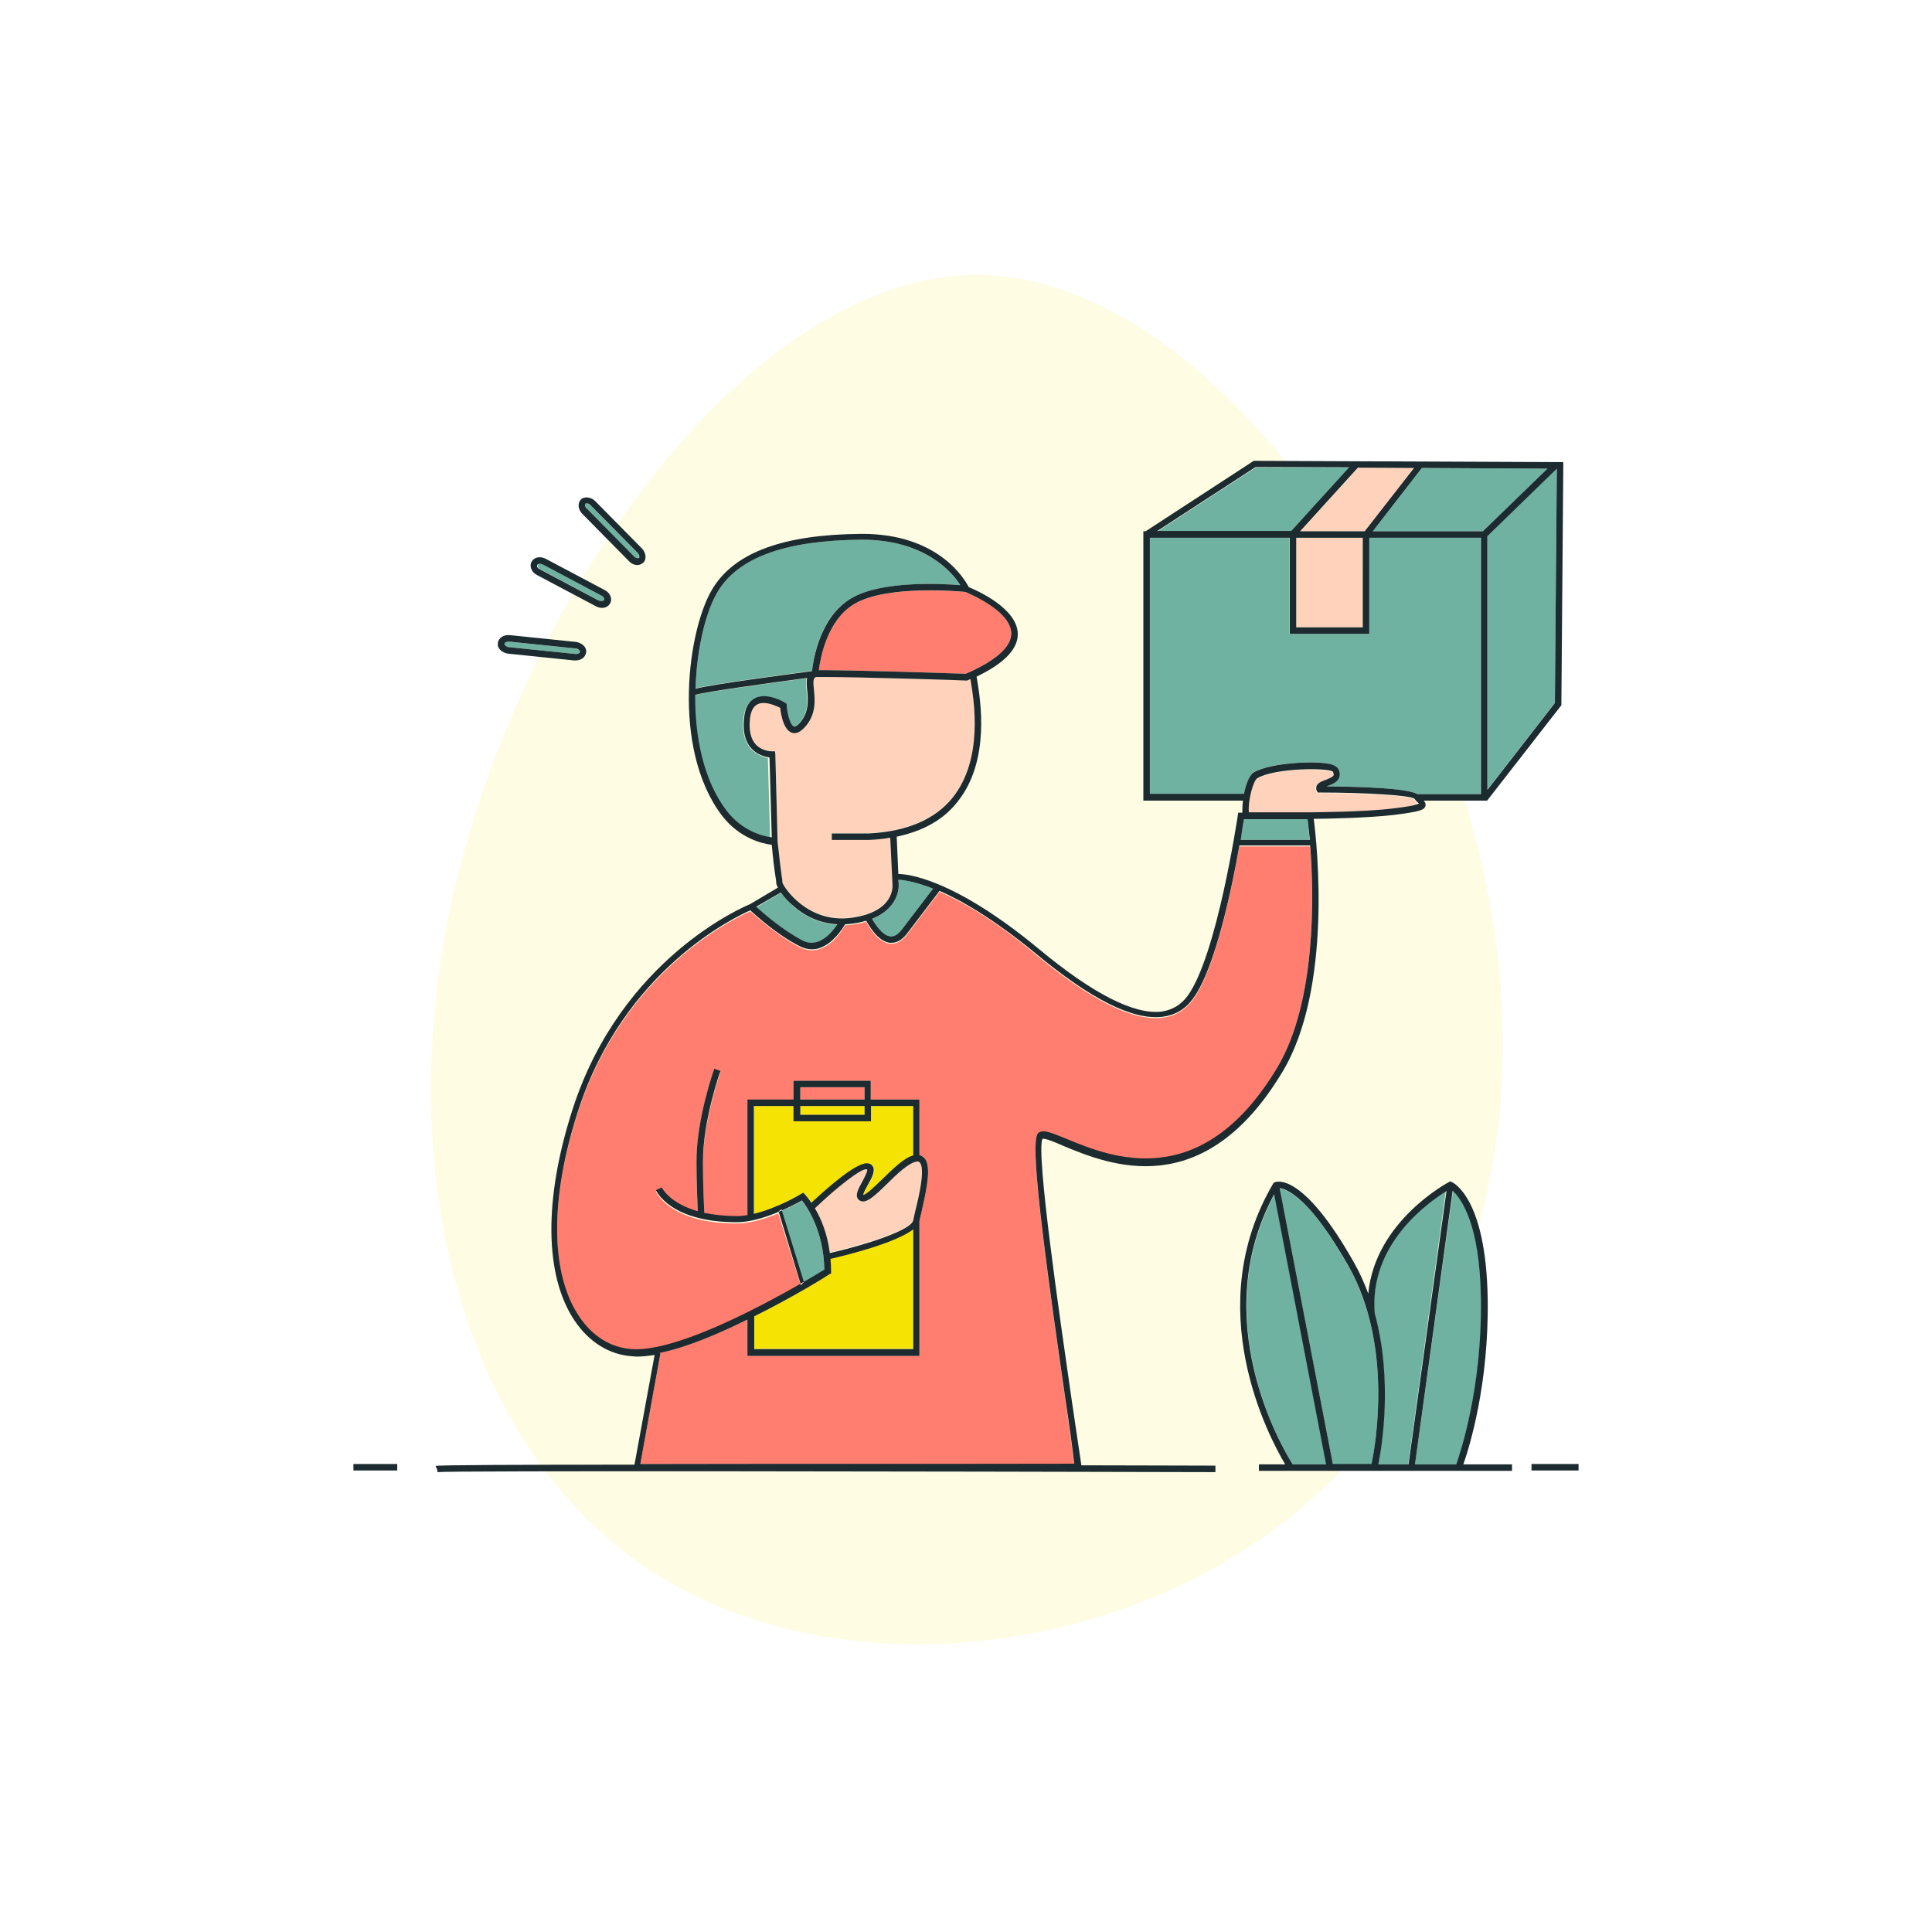 <?xml version="1.0" encoding="utf-8"?>
<!-- Generator: Adobe Illustrator 23.0.3, SVG Export Plug-In . SVG Version: 6.00 Build 0)  -->
<svg version="1.1" id="Layer_1" xmlns="http://www.w3.org/2000/svg" xmlns:xlink="http://www.w3.org/1999/xlink" x="0px" y="0px"
	 viewBox="0 0 595.3 595.3" style="enable-background:new 0 0 595.3 595.3;" xml:space="preserve">
<style type="text/css">
	.st0{opacity:0.11;fill:#F5E304;}
	.st1{fill:#70B2A2;}
	.st2{fill:#FFD2BB;}
	.st3{fill:#FF7E6F;}
	.st4{fill:#F5E304;}
	.st5{fill:#1C2B30;}
</style>
<path class="st0" d="M456.2,264.8c20.5,85.8-6.1,163.3-62.7,205.8c-56.2,42.2-142.4,49.4-197.1,10.6
	c-54.7-39.1-77.8-124.6-54.7-213.8c22.8-89.2,91.5-182.7,159.5-182.7C369.2,85.2,436,179,456.2,264.8z"/>
<path id="color_x5F_6" class="st1" d="M403.5,258.8h-21.3c0.5-3,0.9-5.3,1.1-6.4h19.6C403,253.5,403.2,255.7,403.5,258.8z
	 M398.3,451.2h10.4l-16-83.2C371.9,406.6,395,446,398.3,451.2z M423.5,404.7L423.5,404.7c5.6,20.5,2.2,41.1,1.1,46.5h9.3l11.6-84.2
	C439.9,370.5,421.8,383.4,423.5,404.7z M415.5,390.2c-11.8-20.9-18.8-23.7-21.2-24l16.4,85.1h11.9
	C423.8,445.5,429.3,414.6,415.5,390.2z M456.4,400.2c-0.4-23.3-6.2-31.1-8.7-33.3L436,451.2h12.7
	C450.2,447.2,456.8,427.4,456.4,400.2z M247.6,395.1c3.2-1.8,5.5-3.2,6.4-3.8c-0.2-11.9-5.2-19.2-6.9-21.3c-1.1,0.6-3.4,1.9-6.3,3.1
	c-0.2,0.1-0.1,0.1-0.1,0.1L247.6,395.1z M276.9,272.3l-0.1-1.2c1,0,4.6,0.3,10.7,2.7c-1.9,2.5-7.9,10.4-9.6,12.6
	c-1.2,1.5-2.4,2.3-3.6,2.1c-2.3-0.2-4.5-3.5-5.6-5.4C277.7,279.5,276.9,272.3,276.9,272.3z M262.4,184.3c9.3-5.4,27.5-4.5,33.5-4
	c-2.6-4-11-14-30.2-14l-0.4,0c-23,0.2-37.3,5.2-43.9,15.6c-3.8,6-6.7,17.6-7.1,30.2c6.2-1.5,27.7-4.3,35.9-5.4
	C250.6,203.3,252.5,190,262.4,184.3z M251.9,290.3c2.8-0.9,5-3.7,6.1-5.4c-6.1-0.3-10.7-3.1-13.6-5.7c-1.6-1.4-2.9-2.9-3.8-4.1
	l-7.6,4.5c2.3,2.1,8.3,7.2,14.1,10.3C248.8,290.6,250.4,290.8,251.9,290.3z"/>
<path id="color_x5F_4" class="st1" d="M383.3,244.7h-29.1v-79h43.1v29.6h24.5v-29.6h34.4v79h-19.6c-3.2-1.9-17.8-2.3-28-2.4
	c0.1,0,0.2-0.1,0.3-0.1c1.4-0.5,3-1.1,3.6-2.5c0.3-0.8,0.3-1.7-0.2-2.7c-0.3-0.6-0.9-1-1.9-1.4c-4.5-1.4-19.2-0.6-24.2,2.4
	C385,238.9,383.9,241.7,383.3,244.7z M415.8,144.1l-28.8-0.1l-30.3,19.7h41.3L415.8,144.1z M231.3,230.7c-1.9-2.2-2.7-5.4-2.2-9.6
	c0.7-5.6,4.1-6.5,6.1-6.5c3.2,0,6.5,2,6.6,2.1l0.4,0.3l0,0.5c0.3,3.1,1.3,6.5,2.4,6.5c0.2,0,0.9-0.2,2-1.6c2.6-3.2,2.2-6.7,1.9-9.6
	c-0.1-1.3-0.3-2.7,0-3.8c-12.8,1.7-30.8,4.2-34.5,5.2c-0.1,12.7,2.5,26.2,9.6,35.6c4.8,6.4,11.2,8,13.7,8.4l-0.7-24.6
	C235.5,233.3,233.2,232.7,231.3,230.7z M166.4,175.4l18.1,9.6c0.7,0.4,1.5,0.3,1.7-0.1c0.1-0.2,0-0.5,0-0.6
	c-0.2-0.3-0.5-0.6-0.8-0.8l-18.1-9.6c-0.3-0.2-0.6-0.2-0.9-0.2c-0.4,0-0.6,0.1-0.7,0.3c-0.1,0.2,0,0.5,0,0.6
	C165.8,174.9,166.1,175.2,166.4,175.4z M156.7,199.4l20.4,2.1c0.8,0.1,1.5-0.3,1.5-0.7c0-0.2-0.2-0.4-0.3-0.5
	c-0.3-0.2-0.7-0.4-1.1-0.5l-20.4-2.1c-0.1,0-0.2,0-0.2,0c-0.7,0-1.3,0.4-1.3,0.7c0,0.2,0.2,0.4,0.3,0.5
	C155.9,199.2,156.3,199.4,156.7,199.4z M195.2,171.4c0.4,0.4,0.8,0.6,1.2,0.6c0.1,0,0.3,0,0.4-0.1c0.1-0.1,0.1-0.3,0.1-0.4
	c0-0.4-0.2-0.9-0.6-1.2L182,155.7c-0.4-0.4-0.8-0.6-1.2-0.6c-0.1,0-0.3,0-0.4,0.1c-0.3,0.3-0.2,1,0.4,1.6L195.2,171.4z M456.9,163.7
	l19.9-19.3l-38.7-0.2L423,163.7L456.9,163.7L456.9,163.7z M458.3,243.3l20.8-26.8l0.6-72.3l-21.4,20.8V243.3z"/>
<path id="color_x5F_5" class="st2" d="M399.4,165.7h20.5v27.6h-20.5V165.7z M420.5,163.7l15.2-19.5l-17.2-0.1l-17.8,19.6H420.5
	L420.5,163.7z M435.6,246.3c-1.4-1.2-15.9-1.9-29.1-1.9l-0.7,0l-0.3-0.6c-0.3-0.7-0.2-1.2,0-1.5c0.4-1,1.6-1.4,2.8-1.8
	c1-0.3,2.2-0.8,2.4-1.4c0.1-0.3,0.1-0.6-0.2-1.1c-1.3-1.4-17.9-1.3-23.3,2c-1.1,0.7-2.8,6.7-2.6,10.5h18.9c0.2,0,16.9-0.1,25.6-1.2
	c4.1-0.5,6.7-1,7.7-1.3c-0.1-0.1-0.2-0.1-0.2-0.2C436.4,247.2,436,246.8,435.6,246.3z M240.8,269.4c0.2,1.3,0.3,2.1,0.3,2.5
	c0.5,1.5,7.8,12.6,21.2,10.8c13.4-1.8,12.7-9.9,12.7-10.2l-0.7-14.5c-2,0.3-4.2,0.6-6.5,0.7l-11.5,0v-2h11.5
	c11.6-0.6,20.2-4.3,25.7-11c9.6-11.9,6.6-30,5.6-36c0-0.2-0.1-0.4-0.1-0.6c-0.3,0.1-0.5,0.2-0.8,0.4l-0.2,0.1l-0.2,0
	c-0.3,0-33.4-1.1-43.6-1.1c-1.5,0-2.2,0-2.5,0l-0.3,0c-0.8,0.3-0.9,1.2-0.6,4c0.3,3,0.7,7.2-2.4,11c-1.2,1.6-2.4,2.3-3.6,2.3
	c-3.2,0-4.1-5.7-4.4-7.8c-0.9-0.5-3.1-1.5-5.1-1.5c-2.4,0-3.8,1.5-4.2,4.7c-0.4,3.6,0.1,6.3,1.7,8c1.9,2.1,4.7,2.2,5,2.2h1l0.1,1
	l0.7,26.6C240,263.9,240.5,267.3,240.8,269.4z M281.4,375.9c0.2-0.8,0.4-1.9,0.7-3.2c1-4.5,2.9-12.8,1.3-14.6
	c-0.1-0.2-0.4-0.3-0.9-0.3c-2.4,0.3-6.2,4-9.2,6.9c-3.8,3.7-6.5,6.3-8.4,5.1c-1.8-1.1-0.4-3.5,0.8-5.8c0.6-1,1.8-3.2,1.5-3.7
	c0,0,0,0-0.1-0.1c-1.6-0.5-9.4,5.6-16,11.9c1.7,3,3.7,7.6,4.6,13.8C266.3,383.5,280.8,378.9,281.4,375.9z"/>
<path id="color_x5F_3" class="st3" d="M297.5,182.4c1.3,0.5,13.9,5.8,14.1,12.7c0.1,4.2-4.8,8.5-14,12.5c-2.9-0.1-33.7-1.1-43.4-1.1
	c-0.8,0-1.4,0-1.9,0c0.5-3.7,2.5-15.5,11.1-20.5C273.4,180.2,295.6,182.3,297.5,182.4z M266.4,335h-19.8v3.8h19.8V335z M403.7,260.8
	h-21.8c-2.4,13.5-7.5,38-14.3,47.2c-2.4,3.2-5.5,5.1-9.4,5.6c-9.1,1.1-22-5.3-39.3-19.7c-12.6-10.5-22.4-16.1-29.4-19.1
	c-1.4,1.8-8.1,10.6-9.9,13c-1.5,2-3.1,3-4.9,3c-0.2,0-0.3,0-0.5,0c-3.6-0.4-6.4-5-7.3-6.8c-1.3,0.4-2.7,0.7-4.3,0.9
	c-0.7,0.1-1.5,0.2-2.2,0.2c-0.9,1.5-3.6,6-7.8,7.3c-0.8,0.3-1.6,0.4-2.4,0.4c-1.3,0-2.6-0.3-3.9-1c-6.7-3.5-13.3-9.4-15.1-11
	c-4.8,2.1-39,18.4-53,61.6c-8.8,27.1-8.7,50.3,0.3,63.6c4.1,6.1,9.6,9.5,16.1,10c13.5,0.9,39.3-12.8,52.1-20.1l-6.9-22
	c-3.9,1.6-8.6,3.1-12.8,3.1c-20.4,0-24.7-9.5-24.9-9.9l1.8-0.8c0,0.1,2.3,4.8,11.1,7.3c-0.1-2.7-0.4-8.9-0.4-14.9
	c-0.1-13.3,5.2-28.3,5.5-29l1.9,0.7c-0.1,0.2-5.4,15.3-5.4,28.3c0,6.4,0.3,13.2,0.4,15.4c2.8,0.6,6.1,1,10,1c1.1,0,2.2-0.1,3.3-0.3
	v-35.6h14.2V333h23.8v5.8h15v17.1c0.7,0.2,1.2,0.5,1.5,0.9c2.2,2.4,0.9,8.9-0.8,16.4c-0.3,1.2-0.5,2.2-0.7,3v41.6h-53v-11.2
	c-9,4.4-18.9,8.5-27.1,10.3l0.3,0.1l-6.2,34.1c39.9,0,91.6,0.1,133.7,0.2c-0.3-2.9-1.5-11.1-2.9-21.1c-2.1-14.6-5-34.5-6.9-50.7
	c-3.5-29.2-1.9-29.9-0.8-30.4c1.5-0.7,4,0.4,8.2,2.1c13.5,5.6,41.5,17.2,65-22C405.5,309.2,404.8,276.7,403.7,260.8z"/>
<path id="color_x5F_2" class="st4" d="M232.4,405.6c12.3-6.1,22.4-12.4,23.2-13l0.5-0.3v-0.6c0-1.3-0.1-2.6-0.2-3.9
	c4.7-1.1,19.9-4.8,25.5-9.1v36.9h-49L232.4,405.6L232.4,405.6z M232.4,340.8V374c7.2-1.8,14.4-6.1,14.5-6.1l0.7-0.4l0.6,0.6
	c0.1,0.1,0.9,0.9,1.9,2.5c4.5-4.2,14.4-13,17.7-12.1c0.9,0.3,1.3,0.8,1.4,1.2c0.6,1.4-0.5,3.4-1.7,5.4c-0.5,1-1.4,2.5-1.4,3.1
	c0.9-0.1,3.9-2.9,5.9-4.9c3.2-3.2,6.6-6.4,9.5-7.3v-15.2h-13v4.7h-23.8v-4.7L232.4,340.8L232.4,340.8z M246.6,343.5h19.8v-2.7h-19.8
	V343.5z"/>
<path id="color_x5F_1" class="st5" d="M330,429.9c-3.5-24.3-10.8-74.6-8.8-79c0.9-0.2,3.8,1,6.5,2.2c14,5.8,43.1,17.8,67.5-22.9
	c15.4-25.7,10.6-70,9.6-77.9c3.9,0,17.2-0.3,24.7-1.2c7.9-1,9.3-1.5,9.7-2.7c0.2-0.7-0.1-1.2-0.5-1.7h19.6v-0.1l22.8-29.3l0.6-74.8
	l-0.1,0l0.1-0.1l-95.1-0.4l-0.3,0L353,163.7h-0.7v83H383c-0.2,1.3-0.2,2.6-0.2,3.7h-1.3l-0.1,0.9c-0.1,0.4-6.4,43.2-15.5,55.6
	c-2.1,2.8-4.7,4.3-8,4.8c-8.4,1-21.2-5.5-37.8-19.3c-26.7-22.1-40.9-23.1-43.3-23.1l-0.5-11.5c8.1-1.7,14.4-5.2,18.7-10.7
	c10.2-12.6,7.1-31.4,6.1-37.5c-0.1-0.4-0.1-0.8-0.2-1.1c8.5-4.1,12.8-8.5,12.7-13.2c-0.1-7.9-12.7-13.4-15.1-14.4
	c-1.3-2.5-9.4-16.4-32.8-16.4l-0.4,0c-23.7,0.2-38.6,5.6-45.5,16.5c-7.9,12.4-13,49.4,2.5,70.1c5.6,7.4,12.9,8.9,15.5,9.2
	c0.4,4.4,0.8,7.6,1.1,9.5c0.2,1.1,0.3,2.1,0.3,2.4c0,0.3,0.2,0.7,0.5,1.3l-8.6,5.1c-1.7,0.7-39.6,16.6-54.6,63
	c-9,27.7-8.8,51.5,0.6,65.4c4.4,6.5,10.6,10.4,17.6,10.9c0.5,0,1,0.1,1.5,0.1c1.7,0,3.5-0.2,5.5-0.5l-6.2,33.8
	c-35.2,0-60.7,0.1-61.3,0.4l0.5,1.1l0.1,0.8c3.6-0.5,158.4-0.2,239.7,0l0-2c-11.6,0-25.8-0.1-41.3-0.1
	C332.7,448.4,331.6,440.5,330,429.9z M429.3,249.1c-8.7,1.1-25.4,1.2-25.6,1.2h-18.9c-0.3-3.8,1.4-9.8,2.6-10.5
	c5.3-3.2,22-3.3,23.3-2c0.2,0.5,0.3,0.8,0.2,1.1c-0.3,0.6-1.5,1-2.4,1.4c-1.2,0.4-2.4,0.9-2.8,1.8c-0.1,0.3-0.3,0.9,0,1.5l0.3,0.6
	l0.7,0c13.2,0,27.7,0.8,29.1,1.9c0.4,0.5,0.8,1,1.2,1.3c0.1,0.1,0.1,0.1,0.2,0.2C436,248.2,433.4,248.6,429.3,249.1z M479.1,216.6
	l-20.8,26.8v-78.2l21.4-20.8L479.1,216.6z M476.8,144.4l-19.9,19.3H423l15.1-19.5L476.8,144.4z M435.7,144.2l-15.2,19.5h-19.9
	l17.8-19.6L435.7,144.2z M419.9,165.7v27.6h-20.5v-27.6H419.9z M386.9,143.9l28.8,0.1l-17.8,19.6h-41.3L386.9,143.9z M354.3,244.7
	v-79h43.1v29.6h24.5v-29.6h34.4v79h-19.6c-3.2-1.9-17.8-2.3-28-2.4c0.1,0,0.2-0.1,0.3-0.1c1.4-0.5,3-1.1,3.6-2.5
	c0.3-0.8,0.3-1.7-0.2-2.7c-0.3-0.6-0.9-1-1.9-1.4c-4.5-1.4-19.2-0.6-24.2,2.4c-1.3,0.8-2.4,3.6-3,6.6H354.3z M383.3,252.4h19.6
	c0.1,1.1,0.4,3.4,0.7,6.4h-21.3C382.7,255.8,383.1,253.5,383.3,252.4z M276.9,272.3l-0.1-1.2c1,0,4.6,0.3,10.7,2.7
	c-1.9,2.5-7.9,10.4-9.6,12.6c-1.2,1.5-2.4,2.3-3.6,2.1c-2.3-0.2-4.5-3.5-5.6-5.4C277.7,279.5,276.9,272.3,276.9,272.3z M311.6,195.1
	c0.1,4.2-4.8,8.5-14,12.5c-2.9-0.1-33.7-1.1-43.4-1.1c-0.8,0-1.4,0-1.9,0c0.5-3.7,2.5-15.5,11.1-20.5c10-5.8,32.2-3.8,34.1-3.6
	C298.8,183,311.4,188.2,311.6,195.1z M221.4,181.9c6.5-10.3,20.9-15.4,43.9-15.6l0.4,0c19.2,0,27.7,10,30.2,14
	c-6-0.5-24.3-1.4-33.5,4c-9.8,5.7-11.8,19-12.2,22.5c-8.2,1.1-29.7,3.9-35.9,5.4C214.7,199.5,217.6,187.9,221.4,181.9z M223.8,249.7
	c-7.1-9.4-9.7-22.8-9.6-35.6c3.7-1,21.7-3.5,34.5-5.2c-0.3,1.1-0.1,2.5,0,3.8c0.3,2.8,0.6,6.4-1.9,9.6c-1.1,1.4-1.8,1.6-2,1.6
	c-1.1,0-2.2-3.4-2.4-6.5l0-0.5l-0.4-0.3c-0.1-0.1-3.4-2.1-6.6-2.1c-2,0-5.5,0.8-6.1,6.5c-0.5,4.2,0.2,7.4,2.2,9.6
	c1.8,2,4.2,2.6,5.6,2.8l0.7,24.6C235.1,257.7,228.7,256.1,223.8,249.7z M238.9,232.5l-0.1-1h-1c-0.3,0-3.1-0.1-5-2.2
	c-1.5-1.7-2.1-4.4-1.7-8c0.4-3.2,1.8-4.7,4.2-4.7c2,0,4.2,1.1,5.1,1.5c0.2,2.1,1.2,7.8,4.4,7.8c1.2,0,2.3-0.8,3.6-2.3
	c3.1-3.8,2.7-8,2.4-11c-0.3-2.8-0.2-3.6,0.6-4l0.3,0c0.3,0,1,0,2.5,0c10.2,0,43.2,1,43.6,1.1l0.2,0l0.2-0.1c0.3-0.1,0.5-0.2,0.8-0.4
	c0,0.2,0.1,0.4,0.1,0.6c1,6,4,24.1-5.6,36c-5.4,6.7-14.1,10.4-25.7,11h-11.5v2l11.5,0c2.3-0.1,4.4-0.3,6.5-0.7l0.7,14.5
	c0,0.3,0.8,8.4-12.7,10.2c-13.4,1.8-20.7-9.3-21.2-10.8c0-0.5-0.1-1.2-0.3-2.5c-0.3-2.1-0.7-5.5-1.2-10.2L238.9,232.5z M240.6,275
	c0.9,1.3,2.2,2.8,3.8,4.1c2.9,2.6,7.5,5.4,13.6,5.7c-1.1,1.7-3.3,4.5-6.1,5.4c-1.6,0.5-3.1,0.4-4.8-0.5c-5.9-3.1-11.8-8.2-14.1-10.3
	L240.6,275z M197.3,451.1l6.2-34.1l-0.3-0.1c8.3-1.7,18.2-5.9,27.1-10.3v11.2h53v-41.6c0.2-0.8,0.4-1.8,0.7-3c1.7-7.5,3-14,0.8-16.4
	c-0.3-0.3-0.8-0.7-1.5-0.9v-17.1h-15V333h-23.8v5.8h-14.2v35.6c-1.1,0.2-2.3,0.3-3.3,0.3c-3.9,0-7.2-0.4-10-1
	c-0.1-2.2-0.4-9-0.4-15.4c-0.1-12.9,5.3-28.1,5.4-28.3l-1.9-0.7c-0.2,0.6-5.6,15.7-5.5,29c0,6,0.3,12.2,0.4,14.9
	c-8.8-2.5-11-7.2-11.1-7.3l-1.8,0.8c0.2,0.4,4.5,9.9,24.9,9.9c7.7,0,17.4-5.2,20.1-6.7c1.6,2,6.7,9.4,6.9,21.3
	c-4.7,2.9-42.3,25.7-59.4,24.5c-6.4-0.5-12-3.9-16.1-10c-9-13.3-9.1-36.5-0.3-63.6c14-43.2,48.2-59.5,53-61.6
	c1.8,1.7,8.4,7.6,15.1,11c1.3,0.7,2.6,1,3.9,1c0.8,0,1.6-0.1,2.4-0.4c4.1-1.4,6.9-5.8,7.8-7.3c0.7,0,1.4-0.1,2.2-0.2
	c1.6-0.2,3-0.5,4.3-0.9c1,1.8,3.7,6.4,7.3,6.8c0.2,0,0.3,0,0.5,0c1.8,0,3.4-1,4.9-3c1.8-2.4,8.5-11.1,9.9-13
	c6.9,3,16.7,8.7,29.4,19.1c17.3,14.4,30.2,20.8,39.3,19.7c3.9-0.5,7-2.3,9.4-5.6c6.8-9.2,11.9-33.6,14.3-47.2h21.8
	c1.2,15.9,1.8,48.4-10.1,68.4c-23.5,39.2-51.5,27.6-65,22c-4.2-1.7-6.7-2.8-8.2-2.1c-1.1,0.5-2.7,1.2,0.8,30.4
	c1.9,16.1,4.8,36.1,6.9,50.7c1.5,10,2.6,18.2,2.9,21.1C289,451.1,237.2,451,197.3,451.1z M268.4,345.5v-4.7h13V356
	c-2.9,0.8-6.2,4.1-9.5,7.3c-2,1.9-4.9,4.8-5.9,4.9c0-0.6,0.9-2.2,1.4-3.1c1.2-2.1,2.2-4,1.7-5.4c-0.2-0.4-0.5-1-1.4-1.2
	c-3.3-1-13.2,7.9-17.7,12.1c-1-1.5-1.8-2.4-1.9-2.5l-0.6-0.6l-0.7,0.4c-0.1,0.1-7.3,4.4-14.5,6.1v-33.2h12.2v4.7L268.4,345.5
	L268.4,345.5z M266.4,340.8v2.7h-19.8v-2.7H266.4z M246.6,338.8V335h19.8v3.8H246.6z M267.1,360.3c0.1,0,0.1,0.1,0.1,0.1
	c0.2,0.5-1,2.7-1.5,3.7c-1.3,2.3-2.6,4.7-0.8,5.8c1.9,1.2,4.6-1.4,8.4-5.1c3-3,6.8-6.6,9.2-6.9c0.5-0.1,0.7,0.1,0.9,0.3
	c1.7,1.9-0.2,10.2-1.3,14.6c-0.3,1.2-0.5,2.3-0.7,3.2c-0.6,3.1-15.1,7.7-25.7,10.1c-0.8-6.2-2.8-10.8-4.6-13.8
	C257.8,365.9,265.5,359.8,267.1,360.3z M256.1,392.4v-0.6c0-1.3-0.1-2.6-0.2-3.9c4.7-1.1,19.9-4.8,25.5-9.1v36.9h-49v-10.1
	c12.3-6.1,22.4-12.4,23.2-13L256.1,392.4z M471.9,451.1h14.5v2h-14.5V451.1z M108.9,451.1h13.5v2h-13.5V451.1z M458.4,400.2
	c-0.5-31.3-10.7-35.8-11.1-36l-0.4-0.2l-0.4,0.2c-0.2,0.1-22.8,12-24.9,34.4c-1.2-3.2-2.6-6.4-4.3-9.4
	c-15.5-27.5-23.6-25.3-24.5-24.9l-0.3,0.1l-0.2,0.3c-22.5,38.3-1.4,77.9,3.7,86.5h-8.1v2h78v-2h-15
	C452.8,445.8,458.8,426.4,458.4,400.2z M398.3,451.2c-3.3-5.2-26.5-44.6-5.7-83.2l16,83.2H398.3z M410.7,451.2l-16.4-85.1
	c2.4,0.3,9.4,3.2,21.2,24c13.8,24.4,8.3,55.4,7.1,61H410.7L410.7,451.2z M424.7,451.2c1.1-5.4,4.5-26-1.1-46.5l0,0
	c-1.8-21.2,16.3-34.1,22.1-37.7L434,451.2L424.7,451.2L424.7,451.2L424.7,451.2z M436,451.2l11.6-84.3c2.5,2.3,8.4,10,8.7,33.3
	c0.4,27.2-6.2,47-7.6,51H436z M156.5,201.4l20.4,2.1c0.2,0,0.3,0,0.4,0c1.8,0,3.1-1,3.3-2.5c0.1-0.8-0.2-1.6-0.9-2.2
	c-0.6-0.5-1.4-0.9-2.2-1l-20.4-2.1c-1.9-0.2-3.6,0.9-3.7,2.5c-0.1,0.8,0.2,1.6,0.9,2.2C154.9,200.9,155.7,201.3,156.5,201.4z
	 M156.7,197.7c0.1,0,0.2,0,0.2,0l20.4,2.1c0.4,0,0.8,0.2,1.1,0.5c0.1,0.1,0.3,0.3,0.3,0.5c0,0.4-0.7,0.8-1.5,0.7l-20.4-2.1
	c-0.4,0-0.8-0.2-1.1-0.5c-0.1-0.1-0.3-0.3-0.3-0.5C155.4,198.1,155.9,197.7,156.7,197.7z M165.5,177.2l18.1,9.6
	c0.6,0.3,1.2,0.5,1.9,0.5c1.1,0,2-0.5,2.5-1.4c0.4-0.7,0.4-1.6,0-2.4c-0.3-0.7-0.9-1.3-1.7-1.7l-18.1-9.6c-0.6-0.3-1.2-0.5-1.9-0.5
	c-1.1,0-2,0.5-2.5,1.4c-0.4,0.7-0.4,1.6,0,2.4C164.1,176.2,164.7,176.8,165.5,177.2z M165.6,174c0.1-0.2,0.4-0.3,0.7-0.3
	c0.3,0,0.6,0.1,0.9,0.2l18.1,9.6c0.4,0.2,0.7,0.5,0.8,0.8c0.1,0.1,0.2,0.4,0,0.6c-0.2,0.4-1,0.4-1.7,0.1l-18.1-9.6
	c-0.4-0.2-0.7-0.5-0.8-0.8C165.5,174.5,165.4,174.2,165.6,174z M193.8,172.9c0.7,0.8,1.7,1.2,2.6,1.2c0.7,0,1.3-0.3,1.8-0.7
	c0.5-0.5,0.7-1.1,0.7-1.8c0-0.9-0.4-1.9-1.1-2.6l-14.4-14.6c-1.3-1.3-3.4-1.5-4.4-0.5c-1.1,1.1-0.9,3.1,0.4,4.4L193.8,172.9z
	 M180.4,155.2c0.1-0.1,0.3-0.1,0.4-0.1c0.4,0,0.9,0.2,1.2,0.6l14.4,14.6c0.4,0.4,0.6,0.8,0.6,1.2c0,0.1,0,0.3-0.1,0.4
	c-0.1,0.1-0.3,0.1-0.4,0.1c-0.4,0-0.9-0.2-1.2-0.6l-14.4-14.6C180.2,156.3,180.1,155.5,180.4,155.2z M246.8,396l-6.9-22.7l0.9-0.7
	l6.9,22.4L246.8,396z"/>
</svg>
